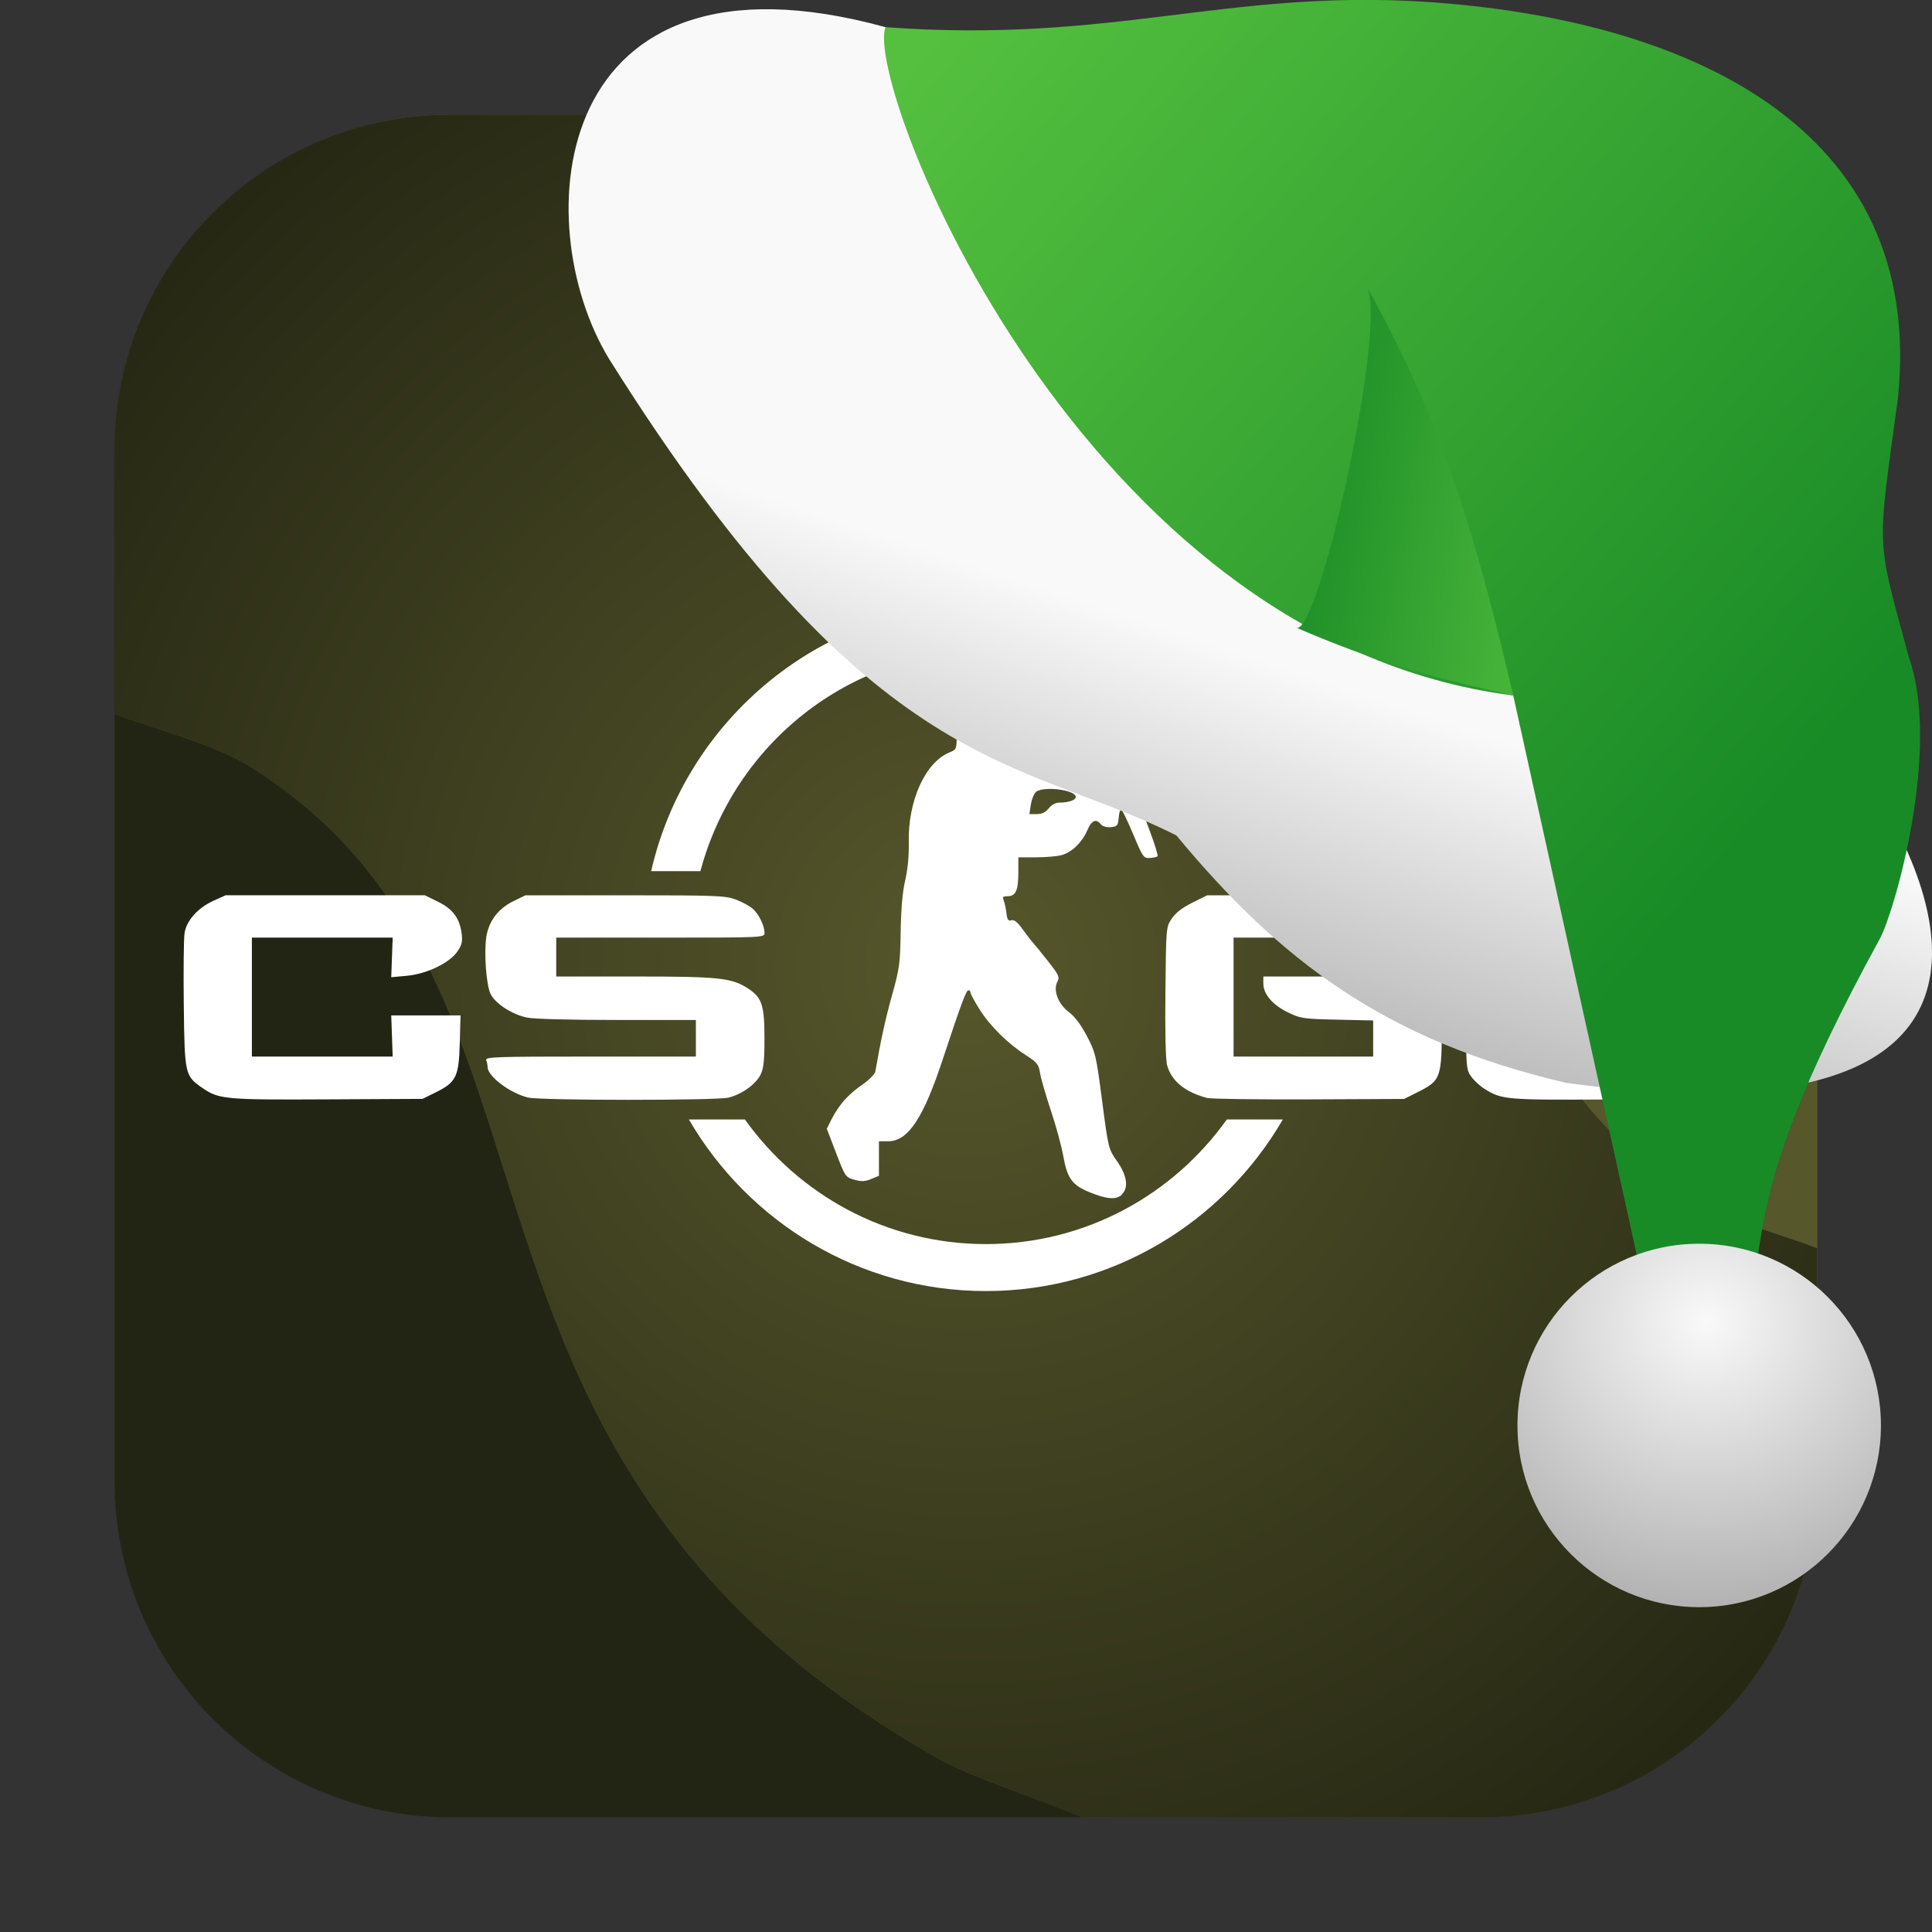 <svg xmlns="http://www.w3.org/2000/svg" xmlns:xlink="http://www.w3.org/1999/xlink" viewBox="0 0 32 32"><rect x="0" y="0" width="32" height="32" fill="#333333" stroke="none"/><defs><linearGradient xlink:href="#4" id="5" gradientUnits="userSpaceOnUse" x1="27.558" y1="-133.46" x2="22.09" y2="-134.43"/><linearGradient id="4"><stop stop-color="#55c03f"/><stop offset="1" stop-color="#198b26"/></linearGradient><linearGradient id="2"><stop stop-color="#f9f9f9"/><stop offset="1" stop-color="#999"/></linearGradient><linearGradient xlink:href="#4" id="3" gradientUnits="userSpaceOnUse" x1="15.879" y1="-141.91" x2="30.32" y2="-129.74"/><linearGradient xlink:href="#2" id="1" gradientUnits="userSpaceOnUse" x1="17.658" y1="-133.51" x2="15.02" y2="-125.58"/><radialGradient id="0" gradientUnits="userSpaceOnUse" cx="-33.02" cy="11.461" r="21.934"><stop stop-color="#56572b"/><stop offset="1" stop-color="#1a1c0e"/></radialGradient><radialGradient xlink:href="#2" id="6" cx="-176.59" cy="-120.91" r="3.01" gradientUnits="userSpaceOnUse" gradientTransform="matrix(2.211.057-.055 2.125 412.97 145.84)"/></defs><g transform="translate(49.02 4.539)"><g fill-rule="evenodd"><rect y="-2.641" x="-47.12" height="28.2" width="28.2" fill="#56572b" rx="5.575"/><path d="m-31.09 25.563c-.792-.342-1.8-.638-2.451-1.01-1.488-.849-2.633-1.769-3.533-2.729-.901-.96-1.556-1.959-2.07-2.969-.514-1.01-.885-2.031-1.213-3.03-.328-1-.614-1.981-.957-2.912-.343-.931-.744-1.812-1.303-2.613-.559-.802-1.276-1.525-2.252-2.137-.578-.363-1.473-.595-2.254-.875v12.699c0 3.089 2.486 5.576 5.574 5.576z" fill="#222514"/><path d="m-36.15-2.64h-5.402c-3.089 0-5.574 2.486-5.574 5.574v4.354c.781.28 1.676.512 2.254.875.976.612 1.693 1.335 2.252 2.137.559.802.96 1.682 1.303 2.613.343.931.629 1.912.957 2.912.328 1 .699 2.02 1.213 3.03.514 1.01 1.17 2.01 2.07 2.969.901.96 2.045 1.879 3.533 2.729.652.372 1.659.667 2.451 1.01h6.594c3.089 0 5.576-2.488 5.576-5.576v-3.852c-.657-.254-1.462-.449-1.967-.766-.976-.612-1.693-1.333-2.252-2.135-.559-.802-.96-1.682-1.303-2.613-.343-.931-.629-1.912-.957-2.912-.328-1-.699-2.02-1.213-3.03-.514-1.01-1.172-2.01-2.072-2.969-.901-.96-2.045-1.879-3.533-2.729-1.045-.596-2.511-1.104-3.93-1.621" fill="url(#0)"/><path d="m-36.15-2.64c1.419.517 2.885 1.025 3.93 1.621 1.488.849 2.633 1.769 3.533 2.729.901.96 1.558 1.959 2.072 2.969.514 1.01.885 2.031 1.213 3.03.328 1 .614 1.981.957 2.912.343.931.744 1.812 1.303 2.613.559.802 1.276 1.523 2.252 2.135.505.317 1.31.512 1.967.766v-13.201c0-3.089-2.488-5.574-5.576-5.574z" fill="#56572b"/></g><g fill="#fff"><path d="m-30.441 15.245c.118-.107.09-.313-.075-.547-.144-.205-.145-.208-.249-.999-.099-.76-.11-.807-.254-1.08-.098-.187-.201-.323-.296-.394-.178-.131-.266-.363-.192-.502.042-.078.027-.111-.157-.345-.112-.142-.225-.28-.25-.307-.026-.027-.101-.125-.168-.218-.086-.12-.141-.164-.187-.149-.052.016-.068-.008-.082-.123-.009-.079-.03-.173-.046-.21-.023-.054-.01-.066.068-.066.133 0 .176-.098.176-.395v-.249h.294c.162 0 .352-.017.424-.037.17-.049.336-.209.423-.408.073-.169.144-.201.226-.102.03.036.095.054.166.047.105-.01.118-.026.129-.154.006-.078.024-.142.039-.142.015 0 .104.183.198.407.163.388.176.407.279.4.059-.004.117-.017.128-.028.011-.011-.045-.196-.125-.409-.08-.214-.152-.407-.16-.429-.008-.023.061-.072.152-.109.127-.052.174-.096.201-.186l.035-.118.436-.023c.24-.013.44-.026.445-.028.005-.003.009-.029.009-.059 0-.034-.047-.059-.123-.066-.122-.012-.123-.015-.134-.226-.001-.075-.131-.07-.197-.105 0 .105-.009.111-.152.111-.109 0-.152-.016-.152-.057 0-.063-.062-.078-.082-.019-.007.021-.094.048-.193.062l-.18.025v-.115c0-.063-.023-.124-.052-.135-.06-.023-.137.041-.137.114 0 .037-.093.049-.379.049h-.379v-.114c0-.105-.011-.114-.133-.114-.088 0-.133.018-.133.053 0 .064-.082.099-.229.099-.07 0-.124.027-.15.076-.053.099-.287.111-.249.013.231-.601-.099-1.168-.671-1.155-.367.008-.595.324-.595.825 0 .268-.001.271-.121.32-.401.166-.688.802-.673 1.491.005.219-.017.447-.059.628-.045.191-.069.471-.075.853-.008.52-.02.609-.141 1.042-.111.396-.186.738-.279 1.272-.008.043-.108.143-.224.223-.228.157-.382.332-.503.571l-.077.152.138.36c.172.448.169.444.334.489.102.028.169.024.264-.016l.128-.053v-.286-.286h.152c.331 0 .583-.379.91-1.372.294-.89.383-1.13.42-1.13.019 0 .034.017.034.039 0 .021.068.147.151.279.175.277.468.567.767.758.187.12.211.151.235.297.014.09.095.368.178.618.084.25.176.588.205.75.068.379.146.487.444.608.278.114.432.125.528.038m-1.507-6.466c.014-.089.053-.182.088-.208.129-.098.655-.03.655.085 0 .054-.116.094-.272.095-.063 0-.13.037-.176.095-.052.066-.112.095-.197.095h-.123zm-9.862 4.773c.342-.168.387-.259.402-.813l.013-.464h-.574-.574l.012.341.012.341h-1.166-1.166v-.985-.985h1.166 1.166l-.012.328-.012.328.259-.024c.329-.03.709-.213.839-.405.073-.108.086-.163.068-.299-.034-.252-.147-.403-.394-.524l-.216-.106h-1.649-1.649l-.199.09c-.264.119-.452.33-.483.542-.013.09-.019.625-.012 1.187.014 1.15.018 1.172.307 1.372.273.189.376.199 2.074.19l1.573-.008zm4.855.085c.219-.056.449-.22.528-.378.052-.104.066-.23.066-.597 0-.551-.041-.679-.262-.826-.277-.183-.473-.205-1.889-.205h-1.298v-.322-.322h1.725c1.708 0 1.725-.001 1.725-.077 0-.118-.094-.312-.194-.401-.05-.044-.175-.112-.28-.152-.175-.066-.316-.071-1.838-.071h-1.649l-.208.102c-.243.12-.4.329-.439.587-.041.275 0 .812.074.952.083.158.354.332.598.384.112.024.715.04 1.493.04h1.306v.303.303h-1.748c-1.578 0-1.745.006-1.725.06.013.033.023.084.023.112 0 .155.373.436.672.507.21.05 3.125.05 3.319.001m11.416-.092c.385-.192.398-.23.398-1.143v-.771h-1.478-1.478v.12c0 .171.153.35.407.474.206.101.251.108.815.121l.597.013v.299.299h-1.156-1.156v-.985-.985h1.73 1.73l-.021-.156c-.026-.196-.201-.386-.441-.478-.156-.06-.337-.067-1.804-.067h-1.631l-.246.122c-.165.082-.277.168-.34.262-.095.141-.095.141-.106 1.212-.007.662.003 1.127.028 1.218.071.262.299.449.666.543.063.016.822.026 1.687.023l1.573-.007zm4.946.035c.094-.043.226-.142.294-.219l.123-.14v-1.214c0-.823-.014-1.241-.043-1.297-.092-.179-.243-.294-.481-.368-.224-.069-.356-.075-1.748-.075-1.614 0-1.736.012-2.01.199-.07.047-.162.145-.205.218-.074.126-.078.191-.078 1.308 0 1.161.001 1.176.086 1.296.047.066.147.158.221.204.29.18.351.185 2.062.176 1.544-.008 1.618-.011 1.781-.087m-3.03-1.608v-.985h1.166 1.166l-.011.986-.011.986h-1.155-1.155z"/><path d="m-32.69 5.466c-2.702 0-4.967 1.895-5.545 4.424h.816c.559-2.098 2.452-3.646 4.729-3.646 2.277 0 4.168 1.548 4.727 3.646h.816c-.578-2.529-2.841-4.424-5.543-4.424m-4.92 8.537c.986 1.696 2.82 2.842 4.92 2.842 2.1 0 3.932-1.145 4.918-2.842h-.928c-.889 1.246-2.338 2.064-3.99 2.064-1.652 0-3.102-.818-3.992-2.064z" shape-rendering="auto" mix-blend-mode="normal" isolation="auto" color-interpolation-filters="linearRGB" white-space="normal" solid-opacity="1" image-rendering="auto" solid-color="#000000" color="#000" color-rendering="auto" vector-effect="none" shape-padding="0" color-interpolation="sRGB"/></g></g><g transform="translate(-.916 143.06)"><path d="m15.583-142.61c-5.577-1.531-5.951 3.24-4.58 5.493 4.381 6.983 6.796 6.577 9.398 7.895 1.712 2.064 3.451 3.4 6.469 4.1 11.69 1.559 3.242-8.417.92-8.649-5.065.012-7.547-6.123-12.206-8.838" fill="url(#1)"/><path d="m15.583-142.61c3.76.276 5.616-.626 8.93-.421 4.319.283 8.307 2.053 7.838 6.574-.347 2.567-.37 2.25.186 4.296.532 1.535-.252 4.232-.487 4.654-2.715 4.963-1.536 4.965-2.656 7.742l-.906-.418-2.508-11.358c-7.177-.909-10.754-10.11-10.398-11.07" fill="url(#3)"/><path d="m22.374-132.67c.362.274 1.553-5.105 1.172-5.653 1.379 2.44 1.919 4.616 2.435 6.783-1.276-.283-2.289-.554-3.607-1.13" fill="url(#5)"/><circle r="3.01" cy="-119.45" cx="29.06" fill="url(#6)"/></g></svg>
